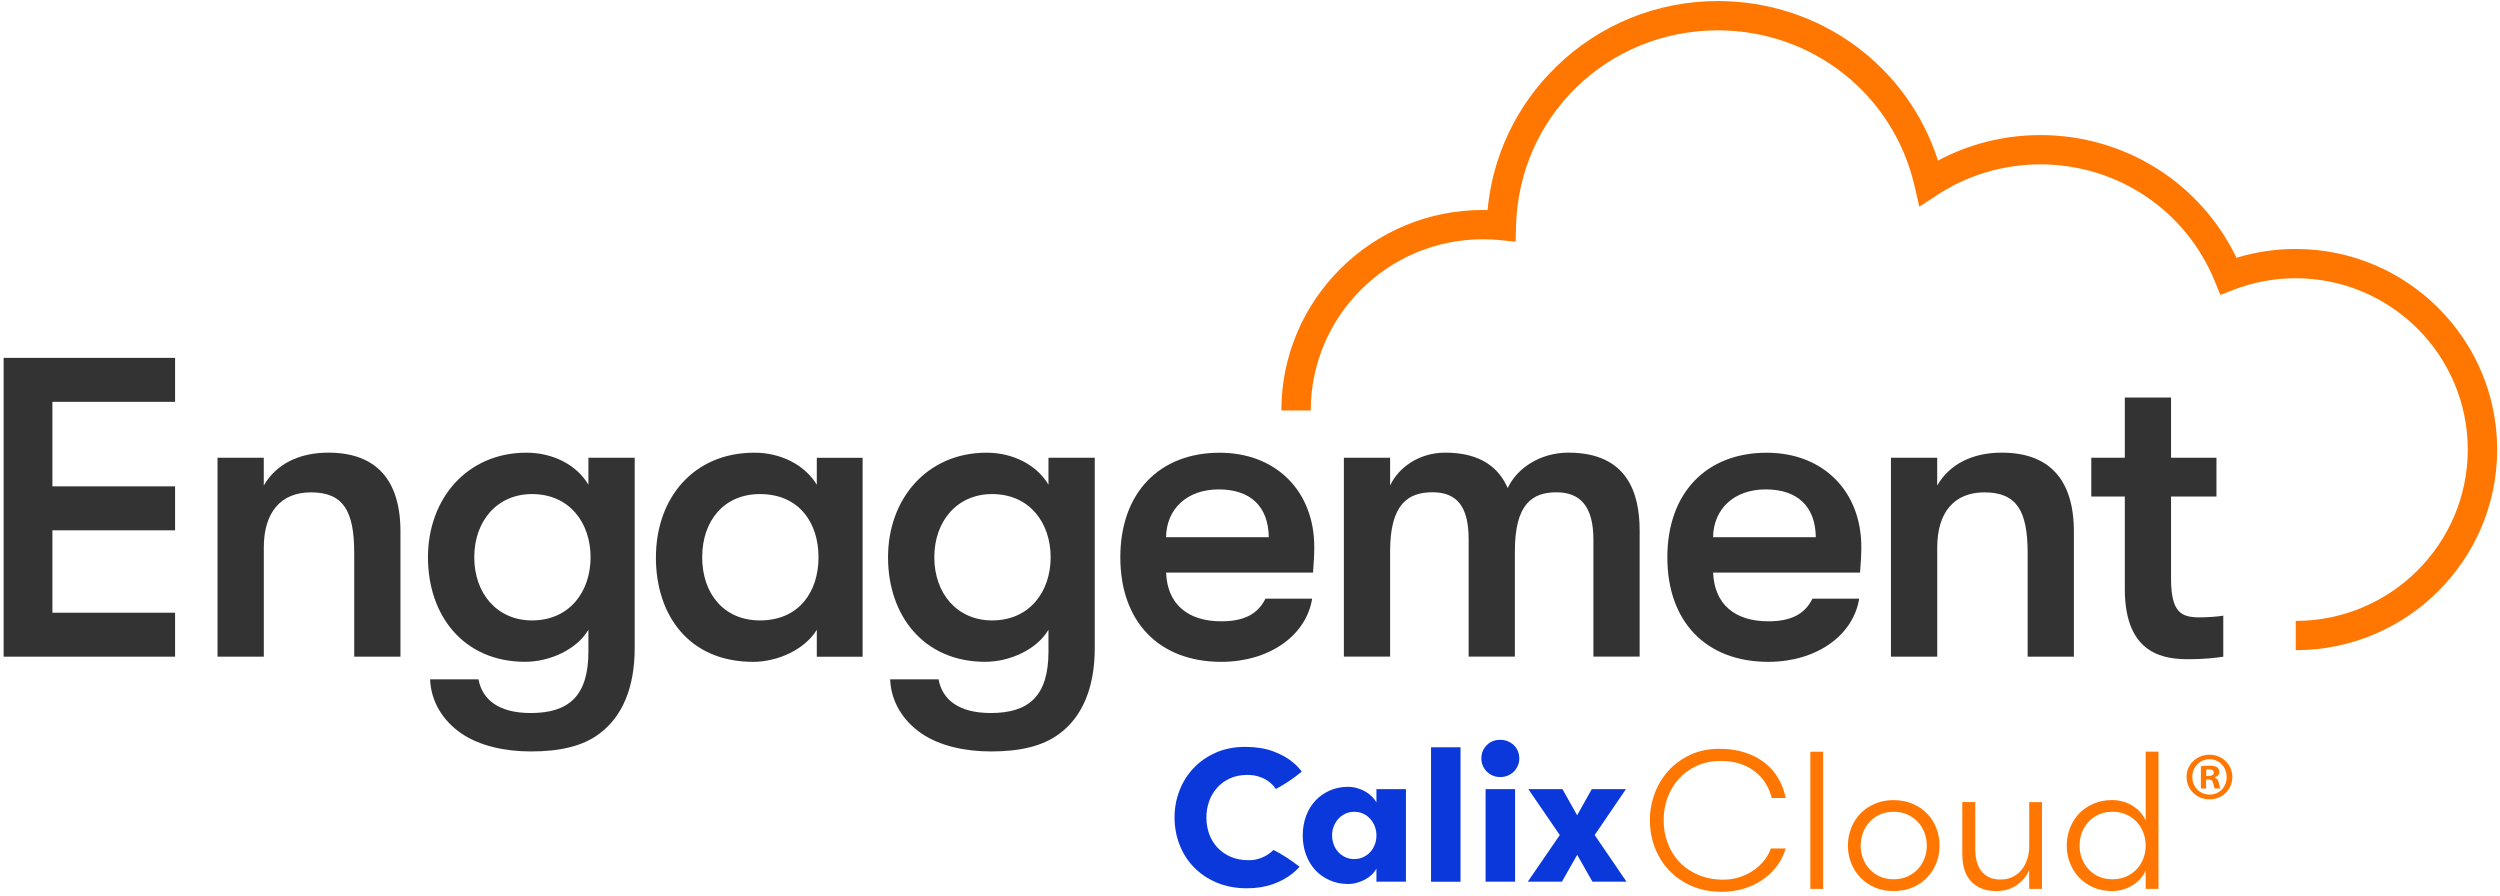 <svg width="173" height="62" viewBox="0 0 173 62" fill="none" xmlns="http://www.w3.org/2000/svg">
<g clip-path="url(#clip0_5851_74954)">
<path d="M158.865 44.992V42.965C165.428 42.965 170.769 37.647 170.769 31.109C170.769 24.57 165.428 19.255 158.865 19.255C157.388 19.255 155.947 19.52 154.583 20.048L153.649 20.406L153.273 19.482C151.271 14.557 146.53 11.374 141.192 11.374C138.637 11.374 136.166 12.109 134.041 13.503L132.818 14.305L132.491 12.883C131.027 6.532 125.427 2.1 118.876 2.1C111.246 2.1 105.113 8.044 104.91 15.634L104.882 16.727L103.79 16.615C103.405 16.577 103.017 16.558 102.603 16.558C96.042 16.558 90.705 21.873 90.705 28.405H88.67C88.67 20.754 94.919 14.532 102.603 14.532C102.715 14.532 102.827 14.532 102.94 14.535C103.286 10.767 104.955 7.271 107.703 4.602C110.71 1.681 114.677 0.073 118.876 0.073C125.918 0.073 132 4.548 134.109 11.109C136.282 9.952 138.705 9.348 141.192 9.348C147.037 9.348 152.266 12.649 154.766 17.839C156.088 17.433 157.462 17.229 158.865 17.229C166.552 17.229 172.804 23.454 172.804 31.109C172.804 38.763 166.552 44.992 158.865 44.992Z" fill="#FF7600"/>
<path d="M90.512 57.89C90.644 57.964 90.772 58.047 90.897 58.133C90.916 58.053 90.936 57.973 90.952 57.89H90.512ZM84.211 54.522C84.452 54.25 84.748 54.036 85.1 53.87C85.45 53.707 85.855 53.624 86.307 53.624C86.638 53.624 86.936 53.672 87.209 53.771C87.482 53.87 87.716 54.004 87.915 54.176C88.06 54.301 88.188 54.442 88.294 54.598C88.933 54.253 89.53 53.854 90.085 53.394C89.925 53.186 89.745 52.991 89.543 52.815C89.148 52.47 88.666 52.195 88.102 51.99C87.537 51.786 86.895 51.684 86.172 51.684C85.409 51.684 84.722 51.818 84.118 52.09C83.512 52.361 82.998 52.722 82.578 53.173C82.154 53.624 81.833 54.145 81.612 54.729C81.39 55.314 81.278 55.925 81.278 56.564C81.278 57.203 81.39 57.845 81.618 58.437C81.846 59.031 82.173 59.552 82.607 59.999C83.037 60.447 83.563 60.805 84.183 61.07C84.802 61.335 85.505 61.469 86.298 61.469C86.94 61.469 87.527 61.377 88.06 61.191C88.593 61.006 89.061 60.75 89.462 60.428C89.632 60.29 89.787 60.14 89.931 59.983C89.369 59.536 88.769 59.146 88.124 58.814C88.037 58.903 87.944 58.983 87.842 59.057C87.643 59.204 87.421 59.319 87.18 59.402C86.94 59.485 86.686 59.526 86.42 59.526C85.948 59.526 85.531 59.45 85.171 59.293C84.812 59.14 84.504 58.926 84.25 58.654C83.996 58.382 83.804 58.069 83.675 57.711C83.547 57.353 83.483 56.97 83.483 56.561C83.483 56.18 83.544 55.813 83.669 55.458C83.794 55.103 83.977 54.79 84.218 54.522H84.211Z" fill="#0B38DB"/>
<path d="M97.291 54.608V61.013H95.249V60.108C95.169 60.258 95.063 60.399 94.928 60.527C94.793 60.655 94.643 60.766 94.469 60.859C94.296 60.952 94.107 61.029 93.901 61.086C93.696 61.144 93.49 61.172 93.288 61.172C92.826 61.172 92.399 61.086 92.014 60.913C91.626 60.741 91.295 60.508 91.019 60.21C90.743 59.913 90.531 59.558 90.377 59.146C90.226 58.734 90.149 58.29 90.149 57.81C90.149 57.331 90.226 56.887 90.377 56.474C90.528 56.062 90.743 55.707 91.019 55.41C91.295 55.113 91.626 54.88 92.014 54.707C92.402 54.535 92.826 54.448 93.288 54.448C93.494 54.448 93.696 54.477 93.901 54.535C94.107 54.592 94.296 54.669 94.469 54.768C94.643 54.867 94.797 54.982 94.928 55.113C95.063 55.247 95.169 55.385 95.249 55.525V54.608H97.291ZM93.715 59.447C93.946 59.447 94.155 59.402 94.341 59.312C94.527 59.223 94.688 59.108 94.822 58.961C94.957 58.814 95.06 58.641 95.137 58.443C95.214 58.245 95.249 58.034 95.249 57.81C95.249 57.587 95.211 57.382 95.137 57.187C95.06 56.992 94.957 56.819 94.822 56.669C94.688 56.519 94.53 56.398 94.341 56.311C94.155 56.222 93.946 56.177 93.715 56.177C93.484 56.177 93.275 56.222 93.089 56.311C92.903 56.401 92.743 56.519 92.608 56.669C92.473 56.819 92.37 56.992 92.293 57.187C92.216 57.382 92.181 57.59 92.181 57.81C92.181 58.031 92.219 58.242 92.293 58.443C92.37 58.641 92.473 58.814 92.608 58.961C92.743 59.108 92.9 59.226 93.089 59.312C93.275 59.402 93.484 59.447 93.715 59.447Z" fill="#0B38DB"/>
<path d="M99.027 51.712H101.068V61.016H99.027V51.712Z" fill="#0B38DB"/>
<path d="M102.51 52.483C102.51 52.118 102.635 51.815 102.882 51.566C103.129 51.316 103.444 51.195 103.816 51.195C104.002 51.195 104.175 51.227 104.336 51.294C104.496 51.361 104.638 51.45 104.756 51.566C104.875 51.681 104.971 51.818 105.036 51.978C105.103 52.138 105.135 52.307 105.135 52.483C105.135 52.658 105.103 52.825 105.036 52.981C104.968 53.138 104.875 53.272 104.756 53.394C104.638 53.512 104.496 53.608 104.336 53.672C104.175 53.739 104.002 53.771 103.816 53.771C103.63 53.771 103.456 53.739 103.302 53.672C103.145 53.605 103.01 53.512 102.888 53.394C102.77 53.275 102.673 53.138 102.609 52.981C102.542 52.828 102.51 52.662 102.51 52.483ZM102.802 54.608H104.843V61.013H102.802V54.608Z" fill="#0B38DB"/>
<path d="M112.559 61.013H110.197L109.141 59.153L108.085 61.013H105.722L107.937 57.785L105.761 54.608H108.123L109.137 56.417L110.152 54.608H112.514L110.351 57.785L112.553 61.013H112.559Z" fill="#0B38DB"/>
<path d="M123.571 58.718C123.443 59.143 123.247 59.539 122.978 59.904C122.711 60.271 122.384 60.587 122.005 60.853C121.623 61.118 121.193 61.329 120.712 61.482C120.23 61.636 119.713 61.712 119.158 61.712C118.378 61.712 117.682 61.578 117.069 61.313C116.456 61.048 115.932 60.683 115.502 60.23C115.072 59.773 114.742 59.245 114.514 58.651C114.286 58.053 114.174 57.42 114.174 56.752C114.174 56.084 114.286 55.493 114.507 54.902C114.729 54.311 115.047 53.787 115.461 53.33C115.875 52.873 116.379 52.508 116.972 52.23C117.566 51.955 118.237 51.818 118.982 51.818C119.652 51.818 120.253 51.907 120.779 52.083C121.305 52.259 121.761 52.499 122.14 52.802C122.522 53.106 122.83 53.464 123.068 53.879C123.305 54.295 123.472 54.742 123.571 55.221H122.605C122.515 54.86 122.374 54.522 122.182 54.212C121.992 53.898 121.748 53.63 121.453 53.397C121.158 53.167 120.814 52.984 120.416 52.853C120.022 52.722 119.579 52.658 119.088 52.658C118.462 52.658 117.903 52.77 117.412 52.997C116.921 53.224 116.507 53.525 116.167 53.905C115.827 54.285 115.567 54.72 115.39 55.212C115.214 55.704 115.124 56.219 115.124 56.752C115.124 57.312 115.217 57.842 115.403 58.337C115.589 58.836 115.859 59.271 116.212 59.645C116.565 60.019 116.998 60.319 117.512 60.539C118.025 60.76 118.609 60.872 119.261 60.872C119.633 60.872 119.993 60.818 120.343 60.709C120.692 60.6 121.01 60.45 121.296 60.261C121.581 60.073 121.835 59.846 122.05 59.584C122.268 59.322 122.432 59.031 122.541 58.715H123.562L123.571 58.718Z" fill="#FF7600"/>
<path d="M125.276 52.019H126.162V61.511H125.276V52.019Z" fill="#FF7600"/>
<path d="M131.034 61.661C130.552 61.661 130.119 61.578 129.734 61.412C129.349 61.246 129.015 61.016 128.739 60.728C128.463 60.437 128.248 60.105 128.1 59.724C127.949 59.344 127.875 58.941 127.875 58.517C127.875 58.091 127.949 57.685 128.1 57.302C128.251 56.919 128.463 56.583 128.739 56.298C129.015 56.014 129.346 55.787 129.734 55.621C130.119 55.455 130.552 55.368 131.034 55.368C131.515 55.368 131.952 55.452 132.347 55.621C132.741 55.787 133.078 56.014 133.354 56.298C133.63 56.583 133.845 56.919 133.993 57.302C134.144 57.685 134.218 58.091 134.218 58.517C134.218 58.941 134.144 59.344 133.993 59.724C133.842 60.105 133.63 60.44 133.354 60.728C133.078 61.019 132.741 61.246 132.347 61.412C131.952 61.578 131.512 61.661 131.034 61.661ZM131.034 60.846C131.387 60.846 131.705 60.782 131.987 60.658C132.269 60.53 132.51 60.361 132.709 60.15C132.908 59.939 133.062 59.689 133.171 59.411C133.281 59.13 133.335 58.833 133.335 58.517C133.335 58.2 133.281 57.9 133.171 57.615C133.062 57.331 132.908 57.081 132.709 56.871C132.51 56.66 132.269 56.49 131.987 56.362C131.705 56.235 131.387 56.174 131.034 56.174C130.681 56.174 130.376 56.238 130.093 56.362C129.811 56.49 129.573 56.66 129.378 56.871C129.182 57.081 129.031 57.331 128.922 57.615C128.813 57.9 128.758 58.2 128.758 58.517C128.758 58.833 128.813 59.13 128.922 59.411C129.031 59.693 129.182 59.939 129.378 60.15C129.573 60.361 129.811 60.533 130.093 60.658C130.376 60.785 130.687 60.846 131.034 60.846Z" fill="#FF7600"/>
<path d="M141.305 55.503V61.511H140.419V60.21C140.246 60.616 139.963 60.961 139.575 61.239C139.183 61.521 138.702 61.661 138.13 61.661C137.723 61.661 137.366 61.594 137.062 61.457C136.757 61.322 136.509 61.137 136.32 60.901C136.137 60.674 136.006 60.412 135.919 60.114C135.832 59.817 135.791 59.456 135.791 59.028V55.503H136.689V58.772C136.689 59.069 136.721 59.347 136.786 59.6C136.85 59.852 136.952 60.073 137.09 60.258C137.232 60.444 137.411 60.591 137.63 60.699C137.848 60.808 138.114 60.862 138.432 60.862C138.769 60.862 139.061 60.795 139.312 60.664C139.562 60.533 139.767 60.361 139.931 60.143C140.095 59.926 140.217 59.683 140.3 59.411C140.38 59.14 140.422 58.865 140.422 58.584V55.506H141.308L141.305 55.503Z" fill="#FF7600"/>
<path d="M148.482 60.249C148.283 60.674 147.974 61.016 147.554 61.271C147.137 61.53 146.665 61.658 146.139 61.658C145.676 61.658 145.25 61.575 144.864 61.409C144.479 61.242 144.149 61.012 143.876 60.725C143.603 60.437 143.391 60.102 143.243 59.721C143.093 59.341 143.019 58.938 143.019 58.513C143.019 58.088 143.093 57.682 143.243 57.299C143.394 56.915 143.603 56.58 143.876 56.295C144.149 56.011 144.476 55.784 144.864 55.618C145.25 55.452 145.673 55.365 146.139 55.365C146.665 55.365 147.137 55.493 147.554 55.746C147.971 55.998 148.279 56.343 148.482 56.775V52.016H149.367V61.508H148.482V60.245V60.249ZM146.18 60.846C146.533 60.846 146.851 60.782 147.134 60.658C147.416 60.53 147.657 60.361 147.856 60.15C148.055 59.939 148.209 59.689 148.318 59.411C148.427 59.13 148.482 58.833 148.482 58.517C148.482 58.2 148.427 57.9 148.318 57.615C148.209 57.331 148.055 57.081 147.856 56.871C147.657 56.66 147.416 56.49 147.134 56.362C146.851 56.235 146.533 56.174 146.18 56.174C145.827 56.174 145.522 56.238 145.24 56.362C144.957 56.49 144.72 56.66 144.524 56.871C144.328 57.081 144.177 57.331 144.068 57.615C143.959 57.9 143.905 58.2 143.905 58.517C143.905 58.833 143.959 59.13 144.068 59.411C144.177 59.693 144.328 59.939 144.524 60.15C144.72 60.361 144.957 60.533 145.24 60.658C145.522 60.785 145.834 60.846 146.18 60.846Z" fill="#FF7600"/>
<path d="M154.477 53.761C154.477 54.63 153.79 55.314 152.898 55.314C152.006 55.314 151.309 54.63 151.309 53.761C151.309 52.892 152.015 52.227 152.898 52.227C153.781 52.227 154.477 52.911 154.477 53.761ZM151.707 53.761C151.707 54.445 152.214 54.985 152.911 54.985C153.607 54.985 154.085 54.442 154.085 53.771C154.085 53.099 153.588 52.537 152.901 52.537C152.214 52.537 151.707 53.09 151.707 53.761ZM152.657 54.566H152.301V53.032C152.442 53.004 152.638 52.984 152.891 52.984C153.184 52.984 153.315 53.032 153.427 53.096C153.511 53.16 153.578 53.285 153.578 53.432C153.578 53.601 153.447 53.732 153.261 53.787V53.806C153.411 53.863 153.495 53.975 153.543 54.18C153.591 54.413 153.617 54.506 153.655 54.563H153.27C153.222 54.506 153.196 54.368 153.148 54.189C153.119 54.02 153.026 53.946 152.83 53.946H152.66V54.563L152.657 54.566ZM152.667 53.697H152.837C153.033 53.697 153.193 53.63 153.193 53.473C153.193 53.333 153.09 53.24 152.866 53.24C152.773 53.24 152.705 53.25 152.67 53.259V53.7L152.667 53.697Z" fill="#FF7600"/>
<path d="M0.25 45.442V24.765H12.116V27.807H3.627V33.656H12.116V36.698H3.627V42.4H12.116V45.442H0.25Z" fill="#333333"/>
<path d="M15.053 45.442V31.677H18.253V33.598C19.104 32.122 20.689 31.323 22.718 31.323C26.008 31.323 27.712 33.183 27.712 36.788V45.442H24.512V38.264C24.512 35.34 23.748 34.071 21.517 34.071C19.431 34.071 18.256 35.458 18.256 37.881V45.442H15.056H15.053Z" fill="#333333"/>
<path d="M40.721 31.677H43.921V44.851C43.921 47.567 43.07 49.606 41.453 50.789C40.307 51.645 38.721 52 36.754 52C34.934 52 33.2 51.617 31.936 50.76C30.642 49.875 29.821 48.545 29.763 47.008H33.111C33.374 48.427 34.52 49.341 36.725 49.341C39.337 49.341 40.718 48.191 40.718 45.087V43.582C39.896 44.969 38.015 45.797 36.343 45.797C32.084 45.797 29.615 42.607 29.615 38.562C29.615 34.516 32.318 31.326 36.429 31.326C38.249 31.326 39.896 32.154 40.718 33.541V31.681L40.721 31.677ZM40.868 38.562C40.868 36.2 39.431 34.19 36.815 34.19C34.407 34.19 32.819 36.05 32.819 38.562C32.819 41.073 34.404 42.933 36.815 42.933C39.427 42.933 40.868 40.923 40.868 38.562Z" fill="#333333"/>
<path d="M45.391 38.562C45.391 34.516 47.946 31.326 52.205 31.326C54.025 31.326 55.671 32.154 56.522 33.541V31.681H59.693V45.445H56.522V43.585C55.671 44.972 53.79 45.8 52.115 45.8C47.708 45.8 45.388 42.611 45.388 38.565L45.391 38.562ZM56.641 38.562C56.641 36.2 55.318 34.19 52.587 34.19C50.09 34.19 48.591 36.05 48.591 38.562C48.591 41.073 50.09 42.933 52.587 42.933C55.318 42.933 56.641 40.923 56.641 38.562Z" fill="#333333"/>
<path d="M72.557 31.677H75.757V44.851C75.757 47.567 74.907 49.606 73.289 50.789C72.143 51.645 70.558 52 68.59 52C66.77 52 65.037 51.617 63.772 50.76C62.479 49.875 61.657 48.545 61.599 47.008H64.947C65.21 48.427 66.356 49.341 68.561 49.341C71.174 49.341 72.554 48.191 72.554 45.087V43.582C71.732 44.969 69.851 45.797 68.179 45.797C63.92 45.797 61.452 42.607 61.452 38.562C61.452 34.516 64.154 31.326 68.266 31.326C70.086 31.326 71.732 32.154 72.554 33.541V31.681L72.557 31.677ZM72.705 38.562C72.705 36.2 71.267 34.19 68.651 34.19C66.244 34.19 64.655 36.05 64.655 38.562C64.655 41.073 66.241 42.933 68.651 42.933C71.264 42.933 72.705 40.923 72.705 38.562Z" fill="#333333"/>
<path d="M90.855 39.626H80.694C80.78 41.812 82.192 42.994 84.513 42.994C86.099 42.994 87.039 42.492 87.569 41.428H90.801C90.39 43.998 87.806 45.8 84.516 45.8C80.199 45.8 77.526 43.023 77.526 38.565C77.526 34.106 80.228 31.329 84.397 31.329C88.304 31.329 90.948 33.988 90.948 37.855C90.948 38.418 90.919 38.859 90.862 39.629L90.855 39.626ZM87.8 37.174C87.771 35.046 86.535 33.867 84.333 33.867C82.132 33.867 80.719 35.225 80.69 37.174H87.796H87.8Z" fill="#333333"/>
<path d="M92.996 45.442V31.677H96.196V33.598C96.784 32.33 98.221 31.323 100.016 31.323C102.513 31.323 103.745 32.416 104.333 33.774C104.978 32.387 106.595 31.323 108.531 31.323C112.642 31.323 113.464 34.157 113.464 36.727V45.439H110.264V37.347C110.264 35.072 109.381 34.068 107.709 34.068C106.037 34.068 104.83 34.867 104.83 38.143V45.439H101.63V37.315C101.63 35.04 100.808 34.065 99.133 34.065C97.457 34.065 96.196 34.864 96.196 38.14V45.436H92.996V45.442Z" fill="#333333"/>
<path d="M128.71 39.626H118.548C118.635 41.812 120.047 42.994 122.368 42.994C123.953 42.994 124.894 42.492 125.423 41.428H128.655C128.245 43.998 125.661 45.8 122.371 45.8C118.054 45.8 115.38 43.023 115.38 38.565C115.38 34.106 118.083 31.329 122.252 31.329C126.158 31.329 128.803 33.988 128.803 37.855C128.803 38.418 128.774 38.859 128.716 39.629L128.71 39.626ZM125.654 37.174C125.626 35.046 124.39 33.867 122.188 33.867C119.986 33.867 118.574 35.225 118.545 37.174H125.651H125.654Z" fill="#333333"/>
<path d="M130.854 45.442V31.677H134.054V33.598C134.905 32.122 136.49 31.323 138.519 31.323C141.809 31.323 143.513 33.183 143.513 36.788V45.442H140.313V38.264C140.313 35.34 139.549 34.071 137.318 34.071C135.232 34.071 134.057 35.458 134.057 37.881V45.442H130.857H130.854Z" fill="#333333"/>
<path d="M153.851 42.607V45.442C153.351 45.532 152.413 45.618 151.473 45.618C149.916 45.618 147.037 45.41 147.037 40.773V34.362H144.717V31.674H147.037V27.51H150.237V31.674H153.379V34.362H150.237V40.035C150.237 42.428 150.972 42.722 152.234 42.722C152.734 42.722 153.527 42.665 153.848 42.604L153.851 42.607Z" fill="#333333"/>
</g>
<defs>
<clipPath id="clip0_5851_74954">
<rect width="173" height="62" fill="white"/>
</clipPath>
</defs>
</svg>
